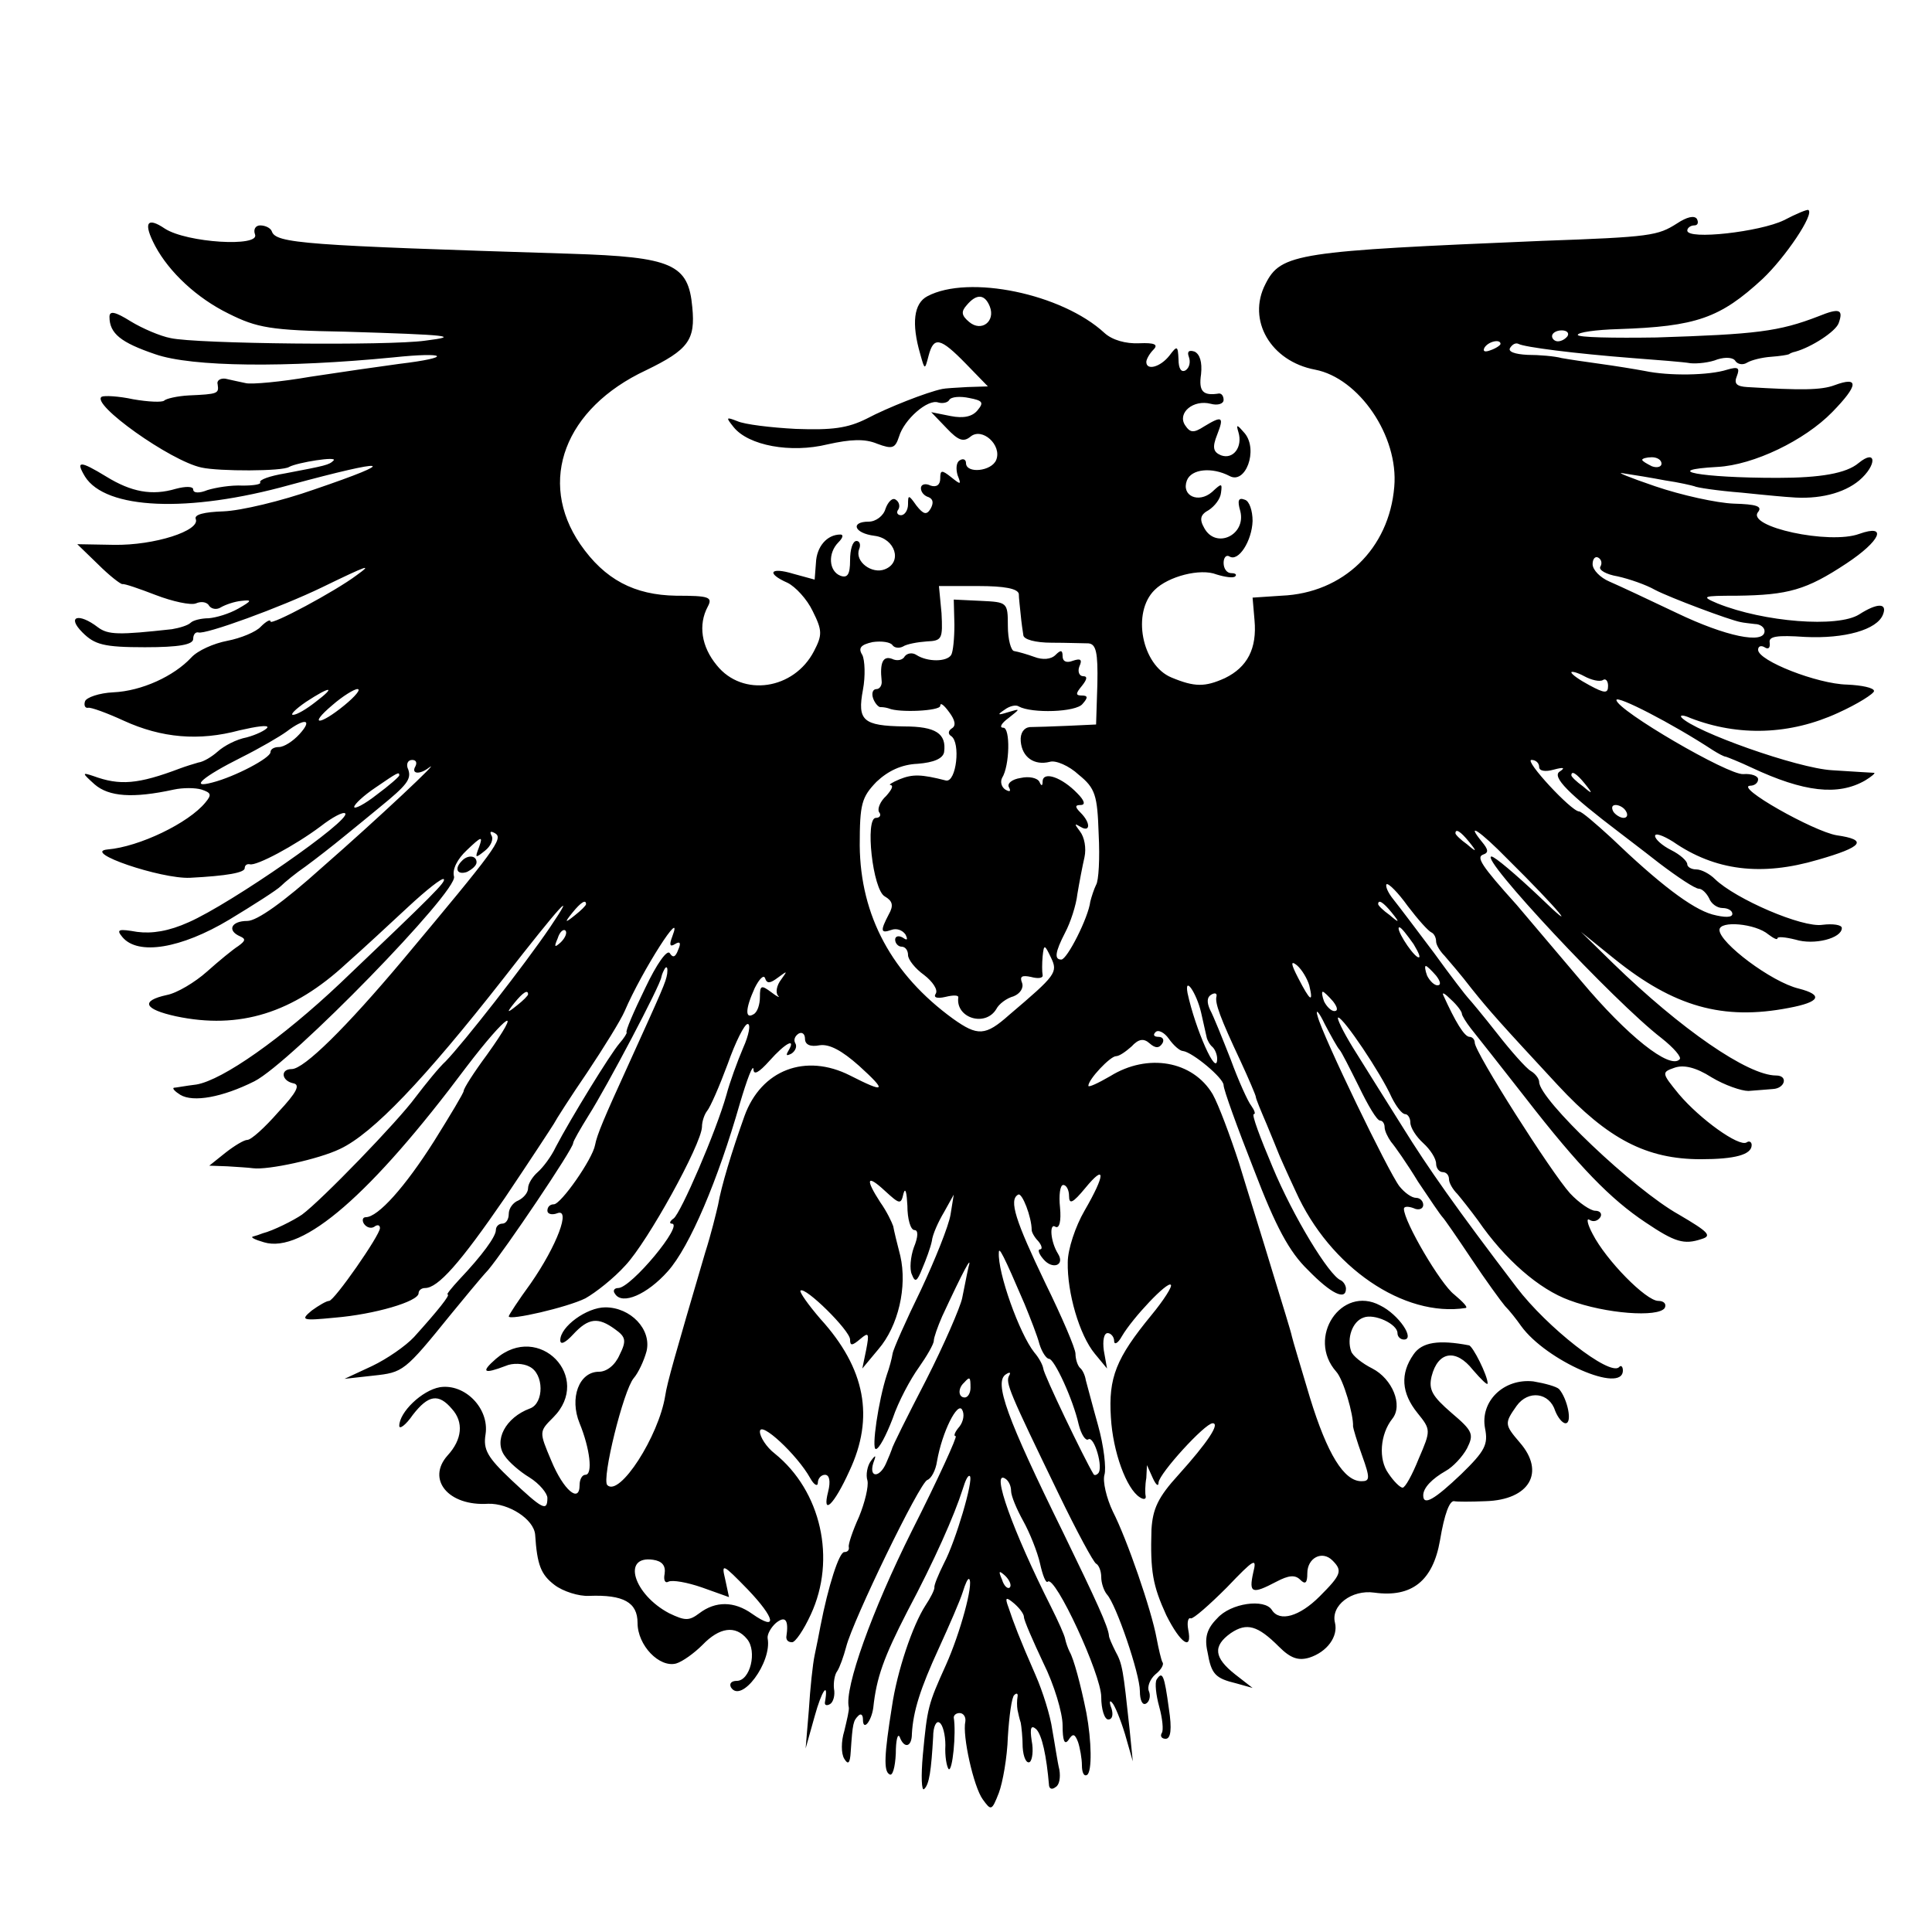 <?xml version="1.0" standalone="no"?>
<!DOCTYPE svg PUBLIC "-//W3C//DTD SVG 20010904//EN"
 "http://www.w3.org/TR/2001/REC-SVG-20010904/DTD/svg10.dtd">
<svg version="1.0" xmlns="http://www.w3.org/2000/svg"
 width="300pt" height="300pt" viewBox="0 0 300 300"
 preserveAspectRatio="xMidYMid meet">
<g transform="translate(0,300) scale(0.1,-0.1)"
fill="#000000" stroke="none">
<path d="M2770 2658 c-37 -18 -150 -31 -150 -16 0 4 5 8 11 8 5 0 7 4 4 10 -4
6 -16 3 -31 -7 -30 -19 -40 -21 -209 -27 -380 -16 -406 -19 -430 -67 -29 -56
8 -120 77 -133 68 -13 130 -103 123 -182 -8 -96 -79 -165 -175 -169 l-45 -3 3
-35 c4 -44 -11 -73 -46 -90 -31 -14 -47 -14 -83 1 -46 19 -62 101 -26 136 21
21 71 34 96 24 13 -4 26 -6 29 -3 3 3 0 5 -6 5 -7 0 -12 7 -12 16 0 8 4 13 9
10 14 -9 35 24 36 55 0 16 -5 31 -12 33 -10 4 -12 -1 -7 -18 9 -37 -38 -59
-56 -26 -8 14 -6 21 7 28 9 6 18 17 19 27 2 15 1 15 -14 1 -21 -18 -48 -6 -39
18 7 18 39 21 66 7 25 -14 45 40 24 66 -12 14 -14 15 -10 2 7 -23 -8 -43 -27
-36 -12 5 -14 12 -6 32 11 28 8 30 -20 13 -17 -11 -22 -10 -30 2 -12 19 13 40
40 33 11 -3 20 0 20 6 0 6 -3 10 -7 10 -25 -4 -32 3 -28 30 2 19 -2 31 -10 35
-9 3 -12 0 -9 -8 3 -8 1 -17 -5 -21 -7 -4 -11 3 -11 17 -1 21 -2 22 -14 6 -14
-18 -36 -24 -36 -10 0 4 5 13 11 19 8 8 2 11 -22 10 -21 -1 -42 5 -54 16 -66
61 -211 91 -275 57 -21 -11 -25 -42 -11 -90 7 -25 7 -25 13 -2 8 30 18 28 58
-13 l34 -35 -32 -1 c-18 -1 -35 -2 -39 -3 -24 -5 -85 -29 -117 -46 -30 -15
-54 -18 -110 -16 -39 2 -80 7 -91 12 -18 7 -18 6 -6 -9 23 -29 89 -41 146 -27
36 8 58 9 77 1 24 -9 28 -7 34 11 8 27 45 59 61 53 7 -2 15 0 17 4 3 5 17 6
31 3 21 -4 23 -7 13 -19 -8 -10 -22 -13 -42 -9 l-30 6 24 -25 c18 -19 26 -22
37 -13 18 15 49 -13 40 -36 -7 -18 -47 -22 -47 -5 0 5 -4 8 -10 4 -5 -3 -6
-13 -3 -23 6 -15 5 -15 -10 -3 -15 12 -17 11 -17 -2 0 -10 -6 -14 -15 -11 -8
4 -15 2 -15 -4 0 -6 5 -12 12 -14 7 -3 8 -9 3 -18 -6 -10 -11 -9 -22 5 -12 17
-13 17 -13 2 0 -9 -5 -17 -11 -17 -5 0 -8 4 -4 9 3 5 1 12 -4 15 -5 4 -12 -3
-16 -14 -3 -11 -15 -20 -26 -20 -29 0 -23 -18 9 -22 32 -4 44 -41 16 -52 -20
-8 -47 12 -40 31 3 7 1 13 -4 13 -6 0 -10 -13 -10 -30 0 -22 -4 -28 -15 -24
-18 7 -20 35 -3 52 7 7 8 12 3 12 -21 0 -37 -19 -38 -44 -1 -14 -2 -26 -2 -26
0 0 -15 4 -33 9 -36 11 -43 1 -9 -14 12 -6 30 -25 39 -44 15 -30 15 -37 2 -62
-31 -60 -111 -72 -151 -22 -24 29 -29 63 -14 91 8 15 2 17 -49 17 -65 1 -111
25 -149 80 -67 98 -24 211 102 270 66 32 77 47 72 98 -6 67 -31 78 -189 83
-415 13 -458 16 -464 35 -2 5 -10 9 -18 9 -7 0 -11 -6 -8 -14 8 -20 -106 -13
-140 9 -28 19 -34 9 -15 -27 22 -41 65 -81 114 -105 44 -22 65 -26 180 -28
164 -5 181 -7 125 -14 -57 -8 -355 -5 -395 4 -16 3 -44 15 -62 26 -24 15 -33
17 -33 7 0 -26 18 -40 71 -58 57 -20 205 -21 369 -5 85 9 94 0 10 -10 -30 -4
-92 -13 -138 -20 -46 -8 -91 -12 -100 -10 -9 2 -24 5 -32 7 -8 1 -14 -3 -12
-9 2 -14 1 -15 -45 -17 -18 -1 -35 -5 -38 -8 -3 -3 -25 -2 -48 2 -23 5 -45 6
-49 4 -18 -11 107 -100 155 -110 27 -6 126 -6 136 1 13 7 76 17 69 10 -7 -7
-12 -8 -75 -20 -24 -4 -41 -10 -39 -14 2 -3 -10 -5 -27 -5 -18 1 -42 -3 -55
-7 -12 -5 -22 -5 -22 1 0 5 -12 5 -27 1 -37 -11 -69 -5 -108 19 -41 25 -48 25
-33 0 32 -51 160 -57 318 -13 155 42 173 39 38 -7 -51 -18 -114 -33 -141 -34
-30 -1 -46 -5 -43 -12 7 -18 -64 -41 -127 -40 l-57 1 32 -31 c18 -18 35 -31
38 -31 3 1 26 -7 52 -17 26 -10 54 -16 62 -13 9 4 18 2 21 -4 4 -5 12 -6 18
-2 7 4 21 9 32 10 17 2 16 0 -5 -12 -14 -8 -34 -14 -46 -15 -11 0 -24 -3 -28
-7 -4 -4 -17 -8 -29 -10 -82 -9 -99 -9 -115 3 -30 23 -49 17 -24 -8 19 -19 33
-23 97 -23 53 0 75 4 75 13 0 6 3 11 8 10 10 -4 128 39 192 70 72 35 79 37 54
19 -33 -25 -134 -79 -134 -72 0 4 -7 0 -15 -8 -7 -8 -31 -18 -52 -22 -21 -4
-46 -15 -56 -26 -27 -29 -77 -52 -121 -54 -22 -1 -42 -8 -44 -14 -2 -6 0 -11
5 -10 4 1 29 -8 55 -20 59 -27 117 -32 180 -15 26 6 46 9 43 4 -3 -4 -17 -11
-32 -15 -16 -3 -35 -13 -45 -22 -9 -8 -22 -16 -30 -17 -7 -2 -20 -6 -28 -9
-66 -25 -94 -27 -135 -12 -18 6 -18 5 2 -13 22 -19 59 -22 123 -8 14 3 33 3
43 0 15 -5 16 -8 6 -20 -26 -32 -103 -69 -152 -73 -41 -4 83 -46 128 -44 58 3
85 8 85 15 0 4 3 7 8 6 10 -3 70 29 110 59 18 14 35 23 38 20 10 -10 -177
-140 -243 -169 -31 -14 -57 -18 -80 -15 -29 5 -33 4 -23 -8 24 -29 91 -18 166
27 38 23 74 46 80 52 6 6 23 20 39 31 15 11 42 32 59 46 17 14 42 34 55 45 43
35 50 44 45 59 -4 8 -1 15 6 15 6 0 8 -4 5 -10 -7 -12 7 -13 21 -2 23 17 -79
-79 -166 -155 -60 -54 -101 -83 -116 -83 -25 0 -32 -15 -11 -24 9 -4 8 -7 -3
-15 -8 -5 -30 -23 -49 -40 -18 -16 -46 -33 -62 -36 -41 -9 -36 -22 14 -33 99
-21 182 5 265 82 25 22 68 62 96 88 28 26 52 45 55 43 4 -4 -15 -23 -161 -162
-90 -85 -182 -150 -223 -157 -17 -2 -32 -5 -35 -5 -3 -1 2 -6 10 -11 20 -12
65 -4 115 21 57 29 317 296 310 318 -3 11 5 27 20 41 23 22 25 22 19 5 -7 -18
-6 -18 9 -6 9 7 14 18 10 24 -3 6 -1 7 6 3 13 -8 0 -25 -143 -196 -89 -106
-154 -170 -173 -170 -18 0 -16 -18 2 -22 12 -2 6 -14 -23 -45 -21 -24 -42 -43
-48 -43 -5 0 -20 -9 -34 -20 l-25 -20 28 -1 c15 -1 33 -2 40 -3 23 -3 102 14
135 30 51 24 131 108 254 265 88 113 116 144 72 79 -40 -59 -134 -179 -162
-208 -10 -9 -31 -35 -47 -56 -27 -37 -146 -160 -176 -182 -13 -9 -45 -25 -61
-29 -5 -2 -11 -4 -15 -5 -5 -1 3 -5 17 -9 60 -18 166 74 314 272 64 84 90 100
32 19 -20 -27 -36 -52 -36 -56 0 -3 -21 -38 -46 -78 -45 -71 -87 -118 -106
-118 -5 0 -6 -5 -3 -10 4 -6 11 -8 16 -5 5 4 9 3 9 -2 0 -11 -71 -113 -79
-113 -4 0 -16 -7 -27 -15 -18 -15 -15 -16 36 -11 61 5 130 25 130 38 0 4 4 8
10 8 20 0 54 38 124 140 39 58 73 110 76 115 3 6 26 42 52 80 26 39 52 81 58
95 27 63 93 166 74 116 -5 -13 -4 -17 4 -12 8 5 10 2 5 -9 -4 -11 -8 -13 -13
-5 -4 6 -20 -16 -38 -54 -18 -37 -31 -67 -29 -69 1 -1 -4 -9 -11 -17 -14 -16
-76 -117 -99 -161 -7 -15 -20 -32 -28 -39 -8 -7 -15 -18 -15 -25 0 -7 -7 -15
-15 -19 -8 -3 -15 -12 -15 -21 0 -8 -4 -15 -10 -15 -5 0 -10 -4 -10 -10 0 -10
-21 -39 -57 -77 -12 -13 -20 -23 -18 -23 5 0 -15 -25 -52 -66 -13 -14 -42 -34
-65 -45 l-43 -20 45 5 c46 5 48 6 120 95 19 23 45 55 58 69 26 31 132 188 132
197 0 3 11 22 24 43 28 44 112 203 113 215 1 5 4 11 6 14 3 3 4 -1 3 -9 -2
-13 -7 -24 -61 -143 -37 -81 -48 -107 -51 -123 -4 -22 -53 -92 -64 -92 -6 0
-10 -4 -10 -10 0 -5 7 -7 15 -4 22 9 0 -50 -41 -109 -19 -26 -34 -49 -34 -51
0 -7 91 14 119 28 16 9 44 31 62 51 35 37 118 188 119 215 0 9 4 20 8 25 5 6
19 38 32 73 12 34 26 62 31 62 5 0 2 -17 -7 -37 -9 -21 -21 -54 -26 -73 -16
-57 -71 -184 -82 -192 -6 -4 -7 -8 -3 -8 20 0 -63 -100 -83 -100 -6 0 -9 -4
-5 -9 11 -18 50 -1 82 35 34 38 78 142 112 261 11 37 20 61 21 53 0 -10 8 -6
25 13 24 27 42 37 29 15 -4 -7 -3 -8 5 -4 6 4 9 11 6 16 -3 5 -1 11 5 15 5 3
10 0 10 -8 0 -9 8 -13 23 -10 15 2 34 -8 61 -32 44 -40 41 -43 -14 -15 -69 35
-138 9 -164 -63 -20 -56 -36 -109 -41 -138 -3 -13 -11 -46 -20 -74 -47 -160
-59 -202 -62 -222 -10 -63 -71 -158 -90 -139 -9 9 25 147 41 166 7 8 16 27 20
42 8 34 -25 68 -64 68 -29 0 -70 -30 -70 -51 0 -8 8 -4 20 9 24 26 39 27 65 8
17 -12 18 -18 7 -40 -7 -16 -20 -26 -32 -26 -31 0 -46 -41 -30 -80 16 -39 21
-80 9 -80 -5 0 -9 -7 -9 -16 0 -29 -25 -8 -44 38 -19 45 -19 45 3 67 62 62
-22 149 -89 91 -24 -21 -19 -24 15 -11 11 5 28 4 37 -1 23 -11 23 -57 1 -65
-38 -14 -57 -50 -39 -74 6 -9 23 -24 38 -33 16 -10 28 -25 28 -32 0 -22 -8
-17 -56 28 -37 35 -44 47 -40 71 6 40 -32 79 -71 73 -28 -5 -63 -39 -63 -60 0
-6 10 1 21 17 24 31 40 34 61 9 18 -20 16 -47 -7 -72 -33 -37 1 -79 63 -75 32
1 71 -24 73 -48 3 -47 9 -62 30 -78 13 -10 38 -18 54 -17 53 2 75 -10 75 -42
0 -35 34 -70 60 -63 10 3 28 16 41 29 26 27 51 31 69 9 16 -19 5 -65 -16 -65
-8 0 -12 -4 -9 -10 16 -26 64 39 57 76 -1 6 5 17 13 24 15 12 20 4 16 -22 0
-5 3 -8 9 -8 5 0 18 19 29 43 40 86 16 192 -56 250 -13 10 -23 26 -23 34 0 18
58 -36 78 -72 6 -11 12 -14 12 -7 0 6 5 12 11 12 7 0 9 -10 5 -26 -10 -39 9
-21 33 32 39 83 25 159 -45 236 -19 22 -33 42 -31 44 7 7 77 -62 77 -76 0 -10
3 -10 16 1 13 11 14 9 9 -17 l-6 -29 25 30 c31 36 45 97 34 145 -5 19 -10 40
-11 46 -2 6 -10 23 -20 37 -24 37 -21 44 7 18 23 -21 25 -22 29 -4 3 10 5 1 6
-19 0 -21 5 -38 11 -38 6 0 6 -10 -1 -27 -5 -14 -7 -34 -3 -42 5 -13 8 -11 16
9 6 14 13 33 15 43 1 10 10 30 19 45 l15 27 -5 -31 c-3 -18 -24 -70 -46 -117
-23 -47 -43 -92 -44 -99 -1 -7 -5 -22 -9 -33 -13 -40 -24 -115 -17 -115 5 0
16 21 26 47 9 27 28 62 41 80 12 17 23 36 23 41 0 5 6 22 13 38 33 71 47 97
41 77 -3 -13 -7 -35 -10 -49 -3 -14 -28 -72 -56 -127 -29 -56 -53 -104 -53
-107 -1 -3 -5 -13 -9 -22 -10 -23 -27 -23 -20 0 5 13 4 14 -4 3 -5 -7 -8 -21
-5 -30 2 -9 -4 -34 -13 -56 -10 -22 -17 -43 -16 -47 1 -5 -2 -8 -7 -8 -8 0
-25 -53 -37 -115 -2 -11 -6 -31 -9 -45 -3 -14 -7 -52 -9 -85 l-5 -60 14 50
c11 40 22 56 16 22 -1 -5 3 -6 8 -3 5 3 8 14 6 24 -1 9 1 22 5 27 4 6 10 23
14 38 10 40 114 255 126 259 6 2 13 15 15 29 8 46 32 93 39 80 4 -7 2 -18 -4
-26 -7 -8 -10 -15 -6 -15 3 0 -27 -66 -68 -147 -62 -124 -105 -244 -98 -274 1
-4 -3 -20 -7 -37 -5 -16 -5 -35 0 -43 6 -10 9 -7 10 11 3 45 4 48 12 56 4 4 7
1 7 -6 0 -19 13 -3 16 18 5 47 16 78 53 150 42 79 73 149 86 190 4 13 8 22 11
20 6 -6 -22 -101 -40 -135 -9 -18 -16 -35 -15 -38 0 -4 -6 -16 -14 -28 -20
-31 -44 -102 -52 -157 -12 -75 -13 -100 -4 -105 5 -4 9 11 10 32 0 21 3 32 6
26 7 -19 19 -16 19 5 2 35 13 70 42 133 16 35 33 74 37 87 4 13 8 22 10 20 7
-7 -14 -84 -36 -133 -28 -62 -29 -66 -36 -140 -3 -33 -2 -57 2 -53 8 7 11 29
14 81 0 16 5 26 10 22 5 -3 9 -19 9 -35 -1 -17 2 -33 5 -37 6 -5 12 56 8 80 0
4 4 7 9 7 6 0 10 -6 9 -13 -5 -22 13 -102 27 -121 13 -18 14 -18 25 10 6 16
13 55 14 87 2 32 6 62 10 65 4 4 6 2 5 -3 -1 -6 -1 -14 0 -20 1 -5 3 -14 5
-20 1 -5 3 -23 3 -38 1 -16 6 -26 11 -23 4 3 6 18 3 33 -3 20 -1 25 7 18 9 -9
16 -41 20 -88 1 -5 5 -6 10 -2 6 3 8 15 6 27 -3 12 -7 40 -11 62 -3 22 -15 60
-26 85 -25 57 -34 81 -42 105 -6 16 -4 17 9 6 8 -7 15 -16 15 -21 0 -5 14 -37
30 -71 17 -34 30 -78 30 -97 0 -24 3 -31 9 -23 7 11 10 10 15 -3 3 -9 6 -26 6
-36 0 -11 3 -18 8 -15 8 5 7 53 -1 96 -9 45 -20 85 -26 95 -3 6 -6 15 -7 20
-1 6 -11 28 -22 50 -59 117 -94 214 -71 199 5 -3 9 -11 9 -19 0 -8 9 -29 19
-47 10 -18 22 -48 26 -66 4 -18 9 -31 12 -28 11 11 83 -144 83 -179 0 -19 5
-35 11 -35 6 0 8 7 5 17 -4 10 -3 14 1 9 4 -4 13 -26 20 -49 l12 -42 -5 50
c-10 93 -11 101 -22 121 -5 10 -10 21 -10 24 -1 14 -20 55 -71 160 -88 179
-108 234 -89 246 6 4 8 3 5 -2 -6 -11 0 -25 77 -184 28 -58 54 -106 58 -108 4
-2 8 -11 8 -21 0 -9 4 -21 9 -27 14 -15 51 -123 51 -150 0 -14 4 -23 10 -19 5
3 7 12 4 19 -3 7 2 19 10 26 9 7 14 16 11 19 -2 4 -6 21 -9 37 -8 44 -46 154
-68 197 -10 21 -16 47 -13 57 3 10 -1 45 -10 77 -9 32 -17 63 -19 70 -1 7 -5
16 -9 19 -4 4 -7 14 -7 22 0 8 -21 57 -47 110 -46 96 -57 129 -42 137 6 4 21
-35 21 -55 0 -3 4 -11 10 -17 6 -7 7 -13 3 -13 -4 0 -2 -7 5 -15 14 -17 34
-10 23 8 -12 19 -14 49 -4 42 6 -3 9 9 7 30 -2 19 0 35 5 35 5 0 9 -8 9 -17 0
-14 6 -11 25 12 32 39 32 22 -1 -35 -14 -24 -26 -60 -26 -80 -1 -47 18 -113
42 -142 l19 -23 -5 28 c-2 15 0 27 6 27 5 0 10 -6 10 -12 0 -7 6 -4 12 7 17
29 71 86 76 80 3 -2 -11 -24 -30 -47 -55 -67 -67 -97 -63 -159 3 -53 24 -111
45 -124 6 -4 10 -3 9 2 -1 4 -1 17 1 28 l1 20 9 -20 c5 -11 9 -14 9 -7 1 14
72 92 84 92 12 0 -8 -30 -53 -80 -32 -35 -40 -53 -42 -85 -2 -65 2 -87 23
-133 22 -44 41 -57 34 -22 -2 11 0 19 4 17 4 -1 29 21 56 48 43 45 47 47 41
23 -7 -32 -2 -34 36 -14 19 10 29 11 37 3 8 -8 11 -5 11 10 0 24 23 36 39 20
16 -16 14 -22 -20 -56 -31 -31 -62 -40 -74 -21 -11 18 -64 11 -85 -13 -16 -16
-20 -30 -15 -52 6 -35 12 -41 45 -49 l25 -7 -27 21 c-33 26 -35 44 -7 64 25
17 42 12 75 -21 18 -18 30 -22 47 -17 28 9 45 33 40 54 -7 27 26 52 61 47 58
-8 91 18 102 81 7 42 15 62 22 61 4 -1 26 -1 49 0 68 2 93 45 53 91 -24 28
-24 30 -5 57 18 25 51 21 60 -8 4 -10 11 -19 16 -19 11 0 3 38 -10 53 -4 4
-22 9 -40 12 -46 5 -83 -31 -75 -73 5 -25 0 -35 -37 -71 -41 -39 -59 -50 -59
-33 0 12 14 26 35 38 11 6 26 22 33 35 11 22 9 27 -24 55 -30 26 -36 36 -31
57 10 39 38 43 64 10 13 -15 23 -25 23 -21 0 12 -23 58 -29 59 -47 9 -73 5
-86 -14 -21 -30 -19 -60 6 -91 21 -26 21 -27 2 -71 -10 -25 -21 -45 -25 -45
-4 0 -14 10 -22 22 -16 22 -13 61 6 85 17 21 0 62 -31 78 -16 8 -31 20 -33 27
-7 20 2 46 19 52 17 7 53 -10 53 -24 0 -6 5 -10 10 -10 18 0 -8 39 -37 53 -60
32 -115 -50 -68 -103 11 -12 27 -67 26 -85 0 -2 6 -23 14 -45 13 -36 12 -40
-1 -40 -27 0 -53 42 -80 130 -14 47 -27 90 -28 95 -1 6 -15 51 -30 100 -15 50
-39 126 -52 169 -14 43 -32 91 -41 107 -31 52 -101 64 -159 28 -19 -11 -34
-18 -34 -15 0 10 34 46 43 46 5 0 15 7 24 15 11 12 19 13 28 5 9 -8 15 -8 20
0 3 5 1 10 -6 10 -7 0 -9 3 -5 7 4 5 14 0 21 -10 7 -10 17 -19 22 -19 15 -2
63 -42 63 -53 0 -7 21 -65 47 -131 34 -89 55 -128 84 -156 36 -37 59 -48 59
-29 0 5 -4 11 -8 13 -18 7 -74 99 -106 176 -19 45 -33 82 -29 82 3 0 1 6 -4
13 -5 6 -20 39 -32 72 -13 33 -27 68 -32 77 -5 11 -5 19 1 23 6 4 10 3 9 -2
-3 -10 6 -34 37 -100 13 -28 24 -54 24 -56 0 -3 8 -22 17 -43 9 -22 17 -41 18
-44 1 -3 13 -30 27 -60 53 -118 168 -196 264 -181 4 1 -5 10 -18 21 -21 16
-78 113 -78 133 0 4 7 4 15 1 8 -4 15 -1 15 5 0 6 -5 11 -11 11 -7 0 -18 8
-26 18 -17 22 -119 233 -127 264 -4 13 2 7 11 -12 10 -19 20 -37 23 -40 3 -3
16 -29 30 -57 14 -29 28 -53 33 -53 4 0 7 -5 7 -10 0 -6 5 -16 10 -23 6 -7 25
-34 42 -62 18 -27 35 -52 38 -55 3 -3 23 -32 45 -65 22 -33 46 -66 52 -73 7
-7 18 -21 25 -31 39 -54 158 -106 158 -69 0 6 -3 9 -6 5 -15 -14 -112 62 -159
124 -93 122 -138 186 -177 249 -26 41 -60 96 -77 123 -16 26 -26 47 -23 47 8
0 66 -86 83 -124 7 -14 16 -26 21 -26 4 0 8 -6 8 -13 0 -8 9 -22 20 -32 11
-10 20 -24 20 -32 0 -7 5 -13 10 -13 6 0 10 -5 10 -11 0 -6 6 -16 13 -23 6 -7
21 -26 32 -41 42 -61 95 -107 142 -124 56 -21 138 -27 148 -12 3 6 -1 11 -10
11 -19 0 -81 63 -102 104 -8 15 -10 25 -5 22 6 -4 13 -2 17 4 3 5 0 10 -8 10
-7 0 -25 12 -39 27 -29 32 -148 219 -148 234 0 5 -4 9 -8 9 -8 0 -22 23 -41
65 -2 5 3 2 12 -7 10 -9 17 -19 17 -22 0 -3 7 -14 14 -23 8 -10 46 -58 85
-108 83 -107 132 -157 186 -193 46 -31 60 -35 87 -26 17 5 11 11 -35 38 -70
39 -217 179 -217 206 0 5 -6 13 -13 17 -7 4 -31 31 -52 58 -22 28 -42 52 -45
55 -3 3 -27 34 -53 70 -27 36 -55 73 -63 83 -9 11 -13 21 -11 24 3 2 18 -13
33 -34 16 -21 32 -39 37 -41 4 -2 7 -8 7 -14 0 -5 6 -15 13 -22 6 -7 26 -30
42 -51 28 -35 45 -54 134 -150 78 -84 138 -115 222 -115 53 0 79 7 79 22 0 5
-4 7 -8 4 -12 -7 -72 36 -105 75 -27 33 -27 34 -7 41 14 5 33 1 58 -15 20 -12
46 -21 57 -21 11 1 28 2 38 3 19 1 24 21 5 21 -44 0 -148 72 -253 174 l-50 49
52 -42 c92 -74 168 -96 271 -76 48 9 54 20 15 30 -42 10 -123 71 -123 91 0 15
56 10 76 -7 8 -6 14 -9 14 -6 0 3 12 2 28 -2 29 -9 72 2 72 18 0 5 -14 7 -30
5 -31 -5 -135 40 -167 71 -8 8 -21 15 -29 15 -8 0 -14 4 -14 8 0 5 -11 15 -25
22 -14 7 -25 17 -25 22 0 5 12 1 28 -9 65 -45 137 -54 225 -28 70 20 78 31 29
38 -36 6 -160 76 -134 77 6 0 12 4 12 10 0 5 -10 9 -23 8 -23 -2 -196 99 -197
115 0 8 86 -36 150 -78 8 -5 17 -10 20 -10 3 -1 21 -8 40 -17 81 -38 134 -44
176 -20 10 6 17 12 14 12 -3 0 -32 2 -65 4 -54 3 -214 60 -234 82 -3 4 3 4 14
-1 75 -29 155 -26 229 8 31 14 56 30 56 34 0 5 -19 9 -42 10 -46 1 -138 37
-138 54 0 6 5 7 10 4 6 -4 9 -1 8 7 -2 10 11 12 55 9 61 -3 112 11 121 35 7
18 -9 18 -37 0 -33 -21 -148 -12 -220 17 -26 11 -24 12 30 12 80 1 108 9 170
50 53 35 65 62 20 46 -46 -17 -176 11 -157 34 7 9 -3 12 -38 13 -26 1 -81 13
-122 27 -41 14 -63 23 -49 20 14 -2 44 -7 65 -11 21 -3 42 -8 45 -9 3 -2 36
-7 74 -10 38 -4 72 -7 75 -7 44 -4 83 6 107 26 28 24 27 50 -1 27 -19 -16 -59
-23 -126 -23 -120 0 -183 12 -93 17 56 3 135 41 178 85 41 42 42 56 4 42 -21
-8 -53 -8 -136 -3 -16 1 -21 5 -16 17 5 13 2 15 -15 10 -28 -9 -90 -10 -128
-2 -16 3 -47 8 -69 11 -22 3 -49 7 -60 9 -11 3 -35 5 -53 5 -20 1 -31 5 -27
11 4 6 9 8 13 6 9 -5 87 -15 177 -22 39 -3 79 -6 90 -8 11 -1 30 1 42 6 13 4
25 3 28 -3 4 -5 12 -6 18 -2 7 4 23 8 37 9 14 1 26 3 28 4 1 1 5 3 10 4 25 7
62 31 67 44 8 22 1 24 -31 11 -62 -24 -97 -28 -252 -33 -67 -1 -122 0 -122 4
0 4 28 8 63 9 121 4 158 17 224 78 35 33 81 101 71 107 -2 1 -19 -6 -38 -16z
m-1233 -134 c9 -23 -13 -40 -32 -24 -12 10 -13 16 -4 26 15 18 28 18 36 -2z
m897 -46 c-3 -4 -9 -8 -15 -8 -5 0 -9 4 -9 8 0 5 7 9 15 9 8 0 12 -4 9 -9z
m-104 -12 c0 -2 -7 -7 -16 -10 -8 -3 -12 -2 -9 4 6 10 25 14 25 6z m250 -186
c0 -5 -7 -7 -15 -4 -8 4 -15 8 -15 10 0 2 7 4 15 4 8 0 15 -4 15 -10z m-95
-160 c-3 -5 9 -12 27 -15 18 -4 44 -13 58 -21 23 -12 116 -47 133 -50 4 -1 14
-2 22 -3 8 0 15 -5 15 -11 0 -21 -61 -8 -136 28 -44 21 -91 43 -105 49 -14 6
-26 18 -26 27 0 8 4 13 9 10 5 -3 6 -9 3 -14z m-903 -42 c0 -7 2 -22 3 -33 1
-11 3 -25 4 -31 0 -7 19 -12 44 -12 23 0 49 -1 57 -1 12 -1 15 -14 14 -63 l-2
-63 -43 -2 c-24 -1 -51 -2 -60 -2 -9 -1 -15 -9 -14 -22 2 -25 21 -38 45 -32 9
3 30 -6 45 -20 26 -21 29 -32 31 -92 2 -38 0 -73 -4 -79 -3 -6 -7 -18 -9 -26
-3 -25 -36 -90 -45 -90 -11 0 -10 11 6 42 8 15 17 42 19 60 3 18 8 44 11 57 3
14 0 31 -7 40 -9 12 -9 13 1 7 15 -9 16 6 0 22 -9 9 -9 12 0 12 8 0 6 7 -5 18
-24 25 -53 35 -54 19 0 -8 -2 -8 -5 -1 -3 6 -16 9 -29 6 -14 -2 -22 -9 -18
-15 3 -6 1 -7 -6 -3 -6 4 -8 12 -5 18 12 19 13 78 2 78 -7 0 -3 7 8 15 19 15
19 15 -1 9 -16 -5 -17 -4 -5 4 8 6 18 8 22 5 20 -11 89 -9 99 4 9 10 8 13 -1
13 -10 0 -10 3 0 15 8 10 9 15 2 15 -6 0 -9 7 -6 15 5 11 2 13 -10 9 -10 -4
-16 -1 -16 7 0 10 -3 10 -11 2 -7 -7 -20 -8 -33 -3 -11 4 -25 8 -31 9 -5 0
-10 18 -10 39 0 37 -1 37 -42 39 l-42 2 1 -39 c0 -21 -2 -42 -5 -47 -7 -11
-37 -11 -54 0 -6 4 -14 3 -18 -2 -3 -6 -12 -8 -20 -4 -14 5 -19 -6 -16 -34 1
-7 -3 -13 -8 -13 -6 0 -8 -7 -5 -15 3 -8 9 -14 12 -13 4 0 9 -1 12 -2 16 -7
80 -4 80 4 0 6 6 1 14 -10 9 -12 11 -21 4 -25 -6 -4 -6 -9 -1 -12 15 -10 8
-72 -8 -69 -39 10 -52 10 -72 2 -12 -5 -18 -9 -14 -9 5 -1 1 -8 -7 -17 -9 -8
-14 -20 -11 -25 4 -5 1 -9 -5 -9 -17 0 -5 -112 14 -122 12 -7 14 -14 6 -28
-13 -25 -13 -30 4 -24 8 3 17 0 22 -7 4 -8 3 -10 -4 -5 -7 4 -12 2 -12 -3 0
-6 5 -11 10 -11 6 0 10 -6 10 -13 0 -7 11 -21 25 -31 13 -10 22 -23 18 -29 -4
-6 2 -8 15 -5 12 3 21 3 20 -1 -4 -32 42 -46 59 -18 4 8 16 17 27 20 10 4 16
13 13 21 -4 10 0 12 14 9 11 -3 19 -2 18 3 -1 5 -1 18 0 29 2 19 3 19 13 -2
11 -23 8 -27 -65 -89 -37 -33 -49 -33 -87 -6 -95 69 -144 160 -145 269 0 65 3
75 26 99 18 17 39 27 64 28 25 2 39 8 41 18 4 29 -13 40 -62 40 -64 1 -73 9
-64 57 4 21 3 46 -1 54 -7 11 -2 16 16 20 14 2 28 0 31 -5 3 -4 10 -5 16 -2 6
4 23 7 37 8 24 1 25 4 23 44 l-4 42 61 0 c41 0 61 -4 63 -12z m907 -134 c4 3
8 -1 8 -9 0 -12 -5 -12 -29 1 -15 8 -28 17 -28 20 0 2 9 0 20 -6 11 -6 24 -9
29 -6z m-1999 -34 c-14 -11 -29 -20 -35 -20 -5 0 4 9 20 20 38 25 48 25 15 0z
m45 -5 c-39 -32 -57 -32 -19 0 16 14 34 25 39 25 6 0 -3 -11 -20 -25z m-70
-45 c-10 -11 -24 -20 -32 -20 -7 0 -13 -3 -13 -8 0 -9 -55 -38 -90 -47 -37
-10 -15 9 45 39 28 14 59 32 70 40 29 22 41 19 20 -4z m1925 -51 c0 -6 9 -8
23 -4 15 4 18 3 9 -3 -13 -8 14 -35 93 -95 5 -4 33 -25 61 -47 29 -22 56 -40
62 -40 5 0 12 -7 16 -15 3 -8 12 -15 21 -15 8 0 15 -4 15 -9 0 -6 -12 -6 -31
-1 -32 9 -83 48 -157 119 -24 22 -46 41 -50 41 -12 0 -86 80 -74 80 7 0 12 -5
12 -11z m-1770 -13 c0 -2 -16 -16 -35 -30 -19 -15 -35 -23 -35 -19 0 4 15 18
33 30 35 24 37 25 37 19z m1841 -13 c13 -16 12 -17 -3 -4 -10 7 -18 15 -18 17
0 8 8 3 21 -13z m64 -43 c3 -5 2 -10 -4 -10 -5 0 -13 5 -16 10 -3 6 -2 10 4
10 5 0 13 -4 16 -10z m-244 -47 c13 -16 12 -17 -3 -4 -10 7 -18 15 -18 17 0 8
8 3 21 -13z m60 -27 c80 -79 115 -122 49 -58 -36 34 -69 62 -74 62 -20 0 190
-225 264 -282 19 -15 32 -30 28 -33 -15 -16 -81 36 -153 122 -44 52 -89 105
-100 118 -55 61 -63 74 -52 78 9 3 8 8 -2 20 -26 32 -3 17 40 -27z m-1431 -70
c0 -2 -8 -10 -17 -17 -16 -13 -17 -12 -4 4 13 16 21 21 21 13z m1251 -13 c13
-16 12 -17 -3 -4 -10 7 -18 15 -18 17 0 8 8 3 21 -13z m-1290 -46 c-10 -9 -11
-8 -5 6 3 10 9 15 12 12 3 -3 0 -11 -7 -18z m1324 -3 c9 -15 12 -23 6 -20 -11
7 -35 46 -28 46 3 0 12 -12 22 -26z m-162 -64 c7 -29 1 -24 -17 11 -12 23 -12
28 -2 20 8 -7 16 -21 19 -31z m197 15 c7 -9 8 -15 2 -15 -5 0 -12 7 -16 15 -3
8 -4 15 -2 15 2 0 9 -7 16 -15z m-1022 -3 c15 11 15 11 5 -3 -7 -9 -9 -20 -5
-25 4 -4 -1 -2 -10 5 -16 12 -18 11 -18 -7 0 -12 -4 -24 -10 -27 -13 -8 -13 8
2 41 7 14 14 21 16 15 3 -9 8 -8 20 1z m657 -54 c4 -18 8 -36 9 -40 1 -3 4
-10 9 -14 4 -4 7 -12 7 -18 0 -31 -34 46 -46 102 -5 28 14 0 21 -30z m-1045
28 c0 -2 -8 -10 -17 -17 -16 -13 -17 -12 -4 4 13 16 21 21 21 13z m1250 -11
c7 -9 8 -15 2 -15 -5 0 -12 7 -16 15 -3 8 -4 15 -2 15 2 0 9 -7 16 -15z m-479
-470 c9 -22 20 -50 23 -62 4 -13 11 -23 15 -23 8 0 37 -62 46 -102 4 -16 11
-26 15 -23 9 6 24 -45 15 -53 -3 -3 -6 -3 -7 -1 -14 23 -78 156 -78 164 -1 6
-7 17 -14 25 -23 29 -57 124 -55 155 0 10 7 -3 40 -80z m-84 -130 c0 -8 -4
-15 -9 -15 -10 0 -11 14 -1 23 9 10 10 9 10 -8z m-475 -289 c-2 -10 1 -15 6
-12 6 3 29 -1 52 -9 l42 -15 -6 28 c-6 25 -4 24 35 -16 43 -45 47 -66 7 -38
-28 20 -57 20 -82 1 -16 -12 -22 -12 -47 0 -55 29 -74 90 -25 83 14 -2 20 -9
18 -22z m536 -21 c-3 -3 -9 2 -12 12 -6 14 -5 15 5 6 7 -7 10 -15 7 -18z"/>
<path d="M717 1663 c-12 -12 -7 -22 8 -17 8 4 15 10 15 15 0 11 -14 12 -23 2z"/>
<path d="M1796 392 c-3 -5 -1 -24 4 -42 5 -18 7 -37 4 -41 -3 -5 0 -9 6 -9 8
0 10 15 5 47 -7 52 -10 59 -19 45z"/>
</g>
</svg>
